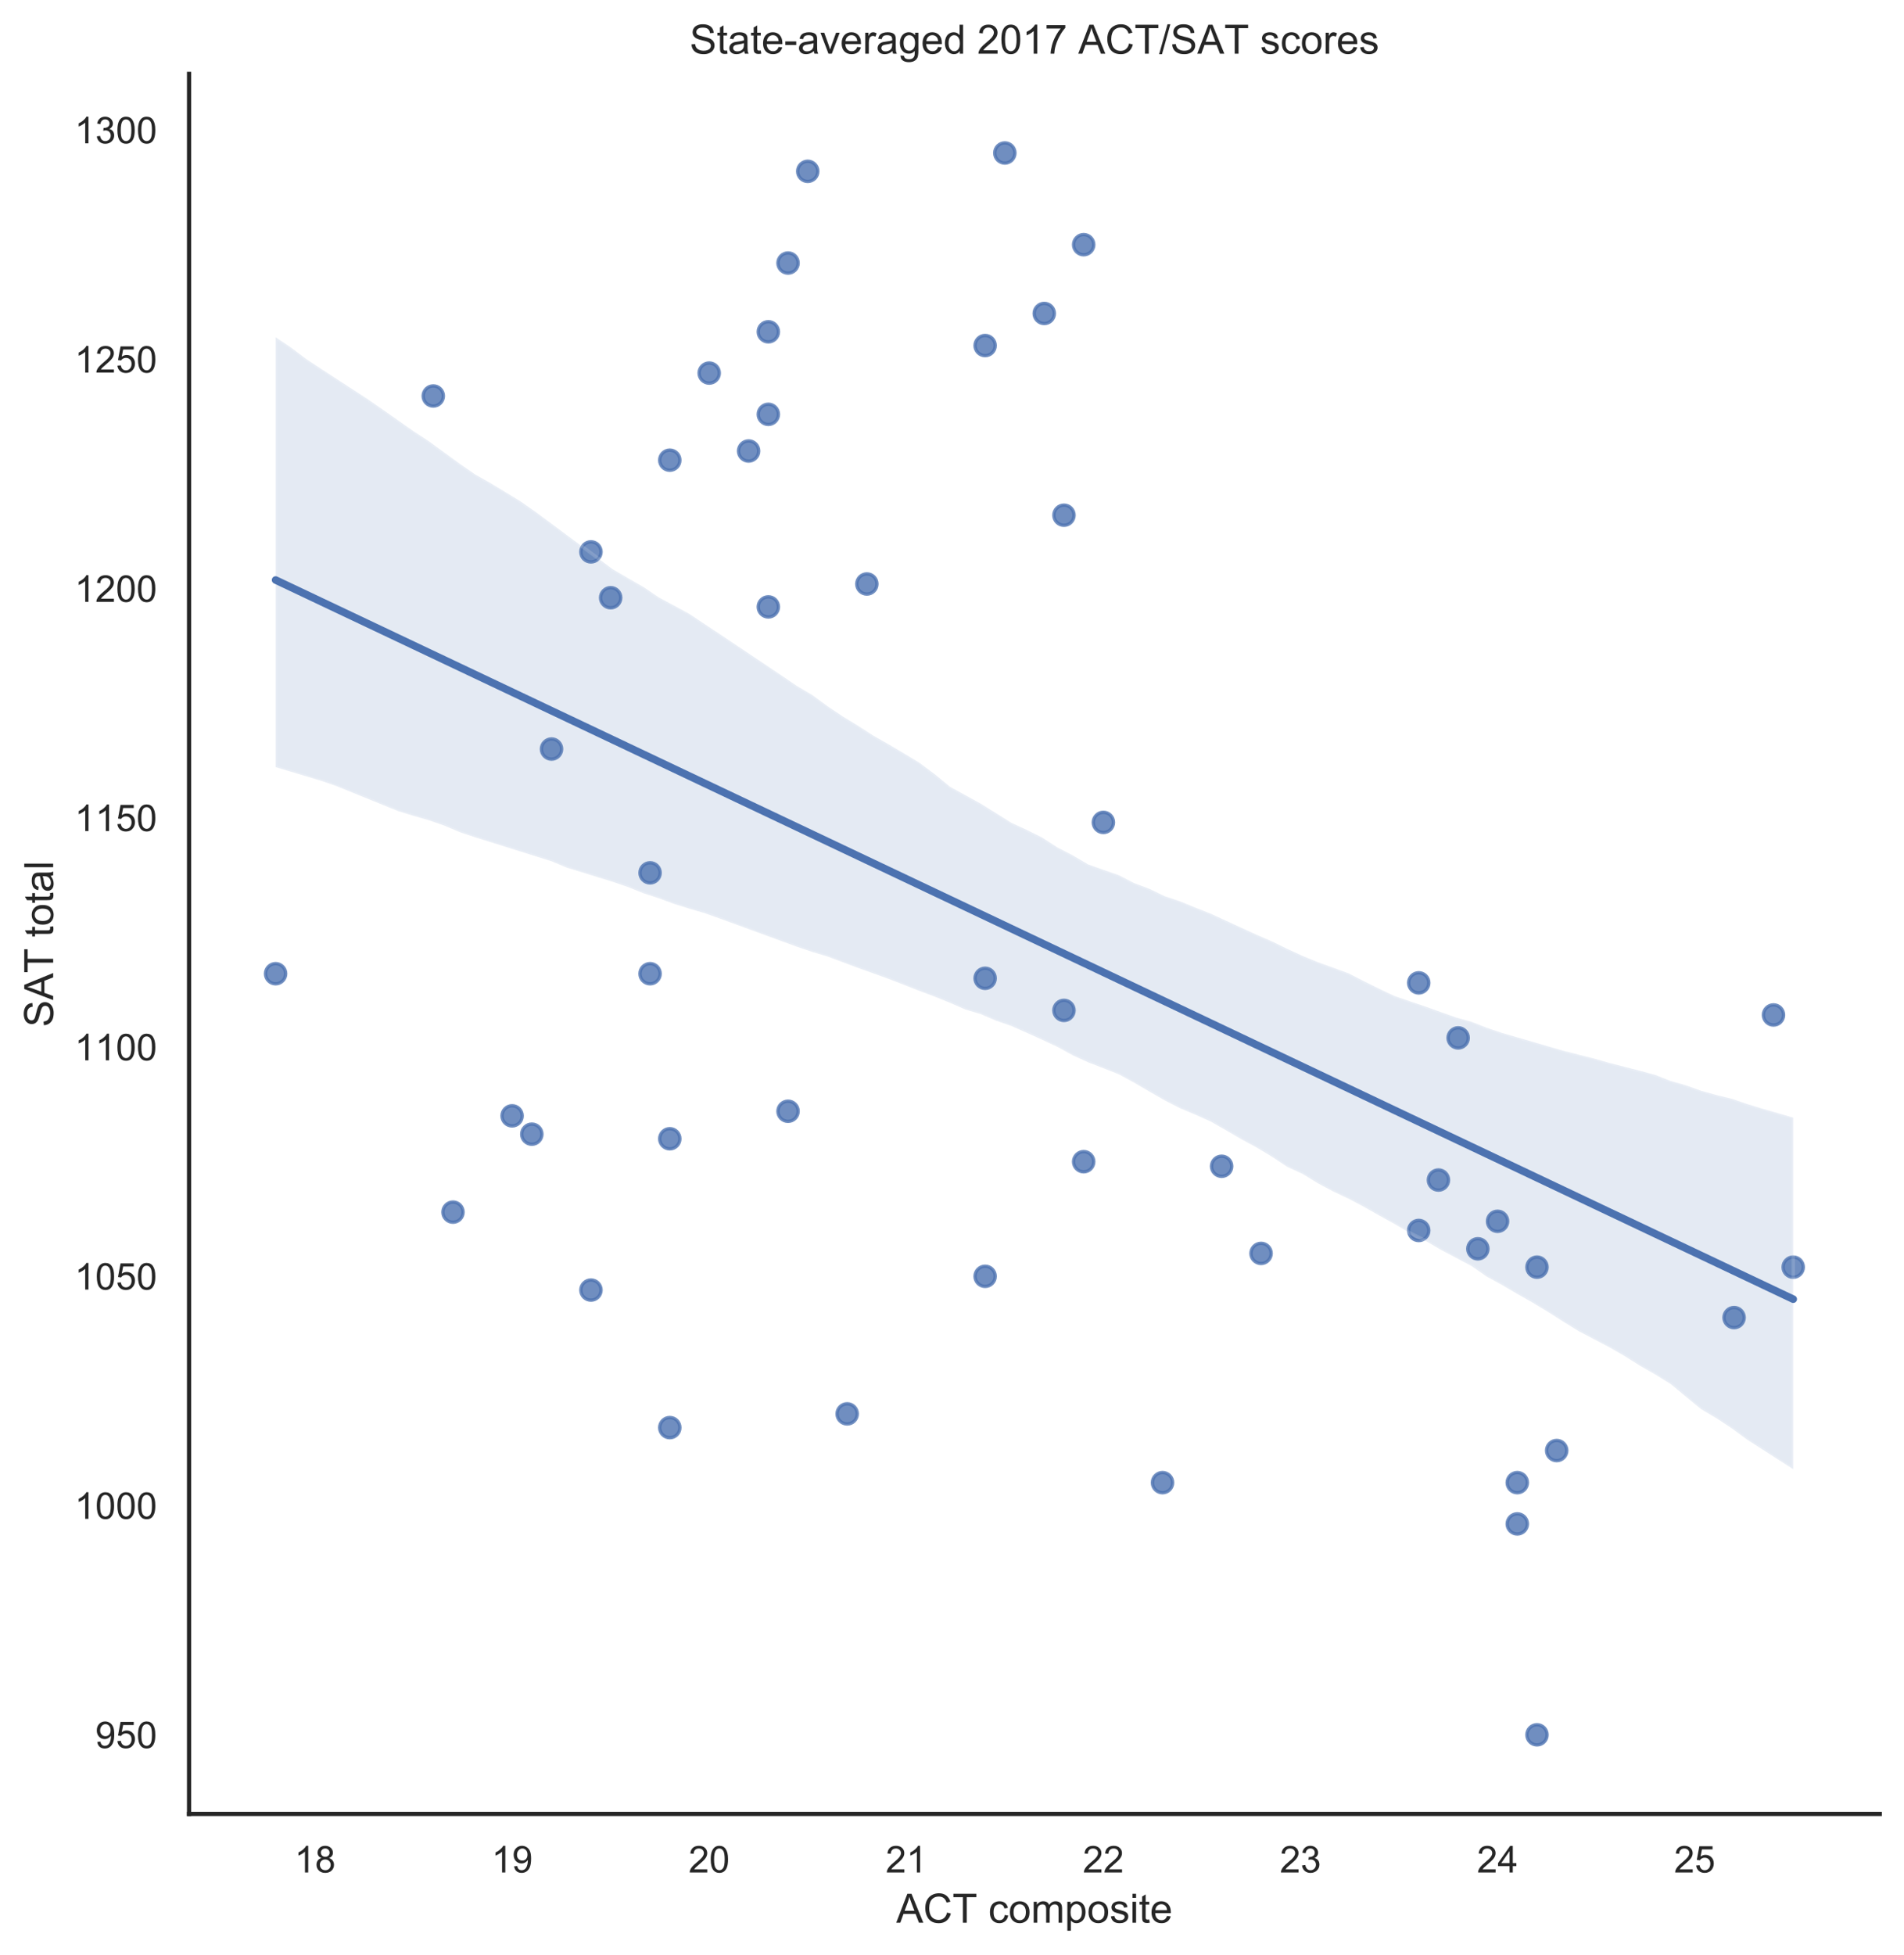 <?xml version="1.0" encoding="utf-8" standalone="no"?>
<!DOCTYPE svg PUBLIC "-//W3C//DTD SVG 1.1//EN"
  "http://www.w3.org/Graphics/SVG/1.1/DTD/svg11.dtd">
<!-- Created with matplotlib (https://matplotlib.org/) -->
<svg height="580.349pt" version="1.1" viewBox="0 0 565.423 580.349" width="565.423pt" xmlns="http://www.w3.org/2000/svg" xmlns:xlink="http://www.w3.org/1999/xlink">
 <defs>
  <style type="text/css">
*{stroke-linecap:butt;stroke-linejoin:round;}
  </style>
 </defs>
 <g id="figure_1">
  <g id="patch_1">
   <path d="M 0 580.349 
L 565.423 580.349 
L 565.423 0 
L 0 0 
z
" style="fill:#ffffff;"/>
  </g>
  <g id="axes_1">
   <g id="patch_2">
    <path d="M 56.142 538.469 
L 558.222 538.469 
L 558.222 21.936 
L 56.142 21.936 
z
" style="fill:#ffffff;"/>
   </g>
   <g id="matplotlib.axis_1">
    <g id="xtick_1">
     <g id="text_1">
      <!-- 18 -->
      <defs>
       <path d="M 37.25 0 
L 28.469 0 
L 28.469 56 
Q 25.297 52.984 20.141 49.953 
Q 14.984 46.922 10.891 45.406 
L 10.891 53.906 
Q 18.266 57.375 23.781 62.297 
Q 29.297 67.234 31.594 71.875 
L 37.25 71.875 
z
" id="ArialMT-49"/>
       <path d="M 17.672 38.812 
Q 12.203 40.828 9.562 44.531 
Q 6.938 48.25 6.938 53.422 
Q 6.938 61.234 12.547 66.547 
Q 18.172 71.875 27.484 71.875 
Q 36.859 71.875 42.578 66.422 
Q 48.297 60.984 48.297 53.172 
Q 48.297 48.188 45.672 44.5 
Q 43.062 40.828 37.75 38.812 
Q 44.344 36.672 47.781 31.875 
Q 51.219 27.094 51.219 20.453 
Q 51.219 11.281 44.719 5.031 
Q 38.234 -1.219 27.641 -1.219 
Q 17.047 -1.219 10.547 5.047 
Q 4.047 11.328 4.047 20.703 
Q 4.047 27.688 7.594 32.391 
Q 11.141 37.109 17.672 38.812 
z
M 15.922 53.719 
Q 15.922 48.641 19.188 45.406 
Q 22.469 42.188 27.688 42.188 
Q 32.766 42.188 36.016 45.375 
Q 39.266 48.578 39.266 53.219 
Q 39.266 58.062 35.906 61.359 
Q 32.562 64.656 27.594 64.656 
Q 22.562 64.656 19.234 61.422 
Q 15.922 58.203 15.922 53.719 
z
M 13.094 20.656 
Q 13.094 16.891 14.875 13.375 
Q 16.656 9.859 20.172 7.922 
Q 23.688 6 27.734 6 
Q 34.031 6 38.125 10.047 
Q 42.234 14.109 42.234 20.359 
Q 42.234 26.703 38.016 30.859 
Q 33.797 35.016 27.438 35.016 
Q 21.234 35.016 17.156 30.906 
Q 13.094 26.812 13.094 20.656 
z
" id="ArialMT-56"/>
      </defs>
      <g style="fill:#262626;" transform="translate(87.432 555.842)scale(0.11 -0.11)">
       <use xlink:href="#ArialMT-49"/>
       <use x="55.615" xlink:href="#ArialMT-56"/>
      </g>
     </g>
    </g>
    <g id="xtick_2">
     <g id="text_2">
      <!-- 19 -->
      <defs>
       <path d="M 5.469 16.547 
L 13.922 17.328 
Q 14.984 11.375 18.016 8.688 
Q 21.047 6 25.781 6 
Q 29.828 6 32.875 7.859 
Q 35.938 9.719 37.891 12.812 
Q 39.844 15.922 41.156 21.188 
Q 42.484 26.469 42.484 31.938 
Q 42.484 32.516 42.438 33.688 
Q 39.797 29.5 35.234 26.875 
Q 30.672 24.266 25.344 24.266 
Q 16.453 24.266 10.297 30.703 
Q 4.156 37.156 4.156 47.703 
Q 4.156 58.594 10.578 65.234 
Q 17 71.875 26.656 71.875 
Q 33.641 71.875 39.422 68.109 
Q 45.219 64.359 48.219 57.391 
Q 51.219 50.438 51.219 37.25 
Q 51.219 23.531 48.234 15.406 
Q 45.266 7.281 39.375 3.031 
Q 33.5 -1.219 25.594 -1.219 
Q 17.188 -1.219 11.859 3.438 
Q 6.547 8.109 5.469 16.547 
z
M 41.453 48.141 
Q 41.453 55.719 37.422 60.156 
Q 33.406 64.594 27.734 64.594 
Q 21.875 64.594 17.531 59.812 
Q 13.188 55.031 13.188 47.406 
Q 13.188 40.578 17.312 36.297 
Q 21.438 32.031 27.484 32.031 
Q 33.594 32.031 37.516 36.297 
Q 41.453 40.578 41.453 48.141 
z
" id="ArialMT-57"/>
      </defs>
      <g style="fill:#262626;" transform="translate(145.962 555.842)scale(0.11 -0.11)">
       <use xlink:href="#ArialMT-49"/>
       <use x="55.615" xlink:href="#ArialMT-57"/>
      </g>
     </g>
    </g>
    <g id="xtick_3">
     <g id="text_3">
      <!-- 20 -->
      <defs>
       <path d="M 50.344 8.453 
L 50.344 0 
L 3.031 0 
Q 2.938 3.172 4.047 6.109 
Q 5.859 10.938 9.828 15.625 
Q 13.812 20.312 21.344 26.469 
Q 33.016 36.031 37.109 41.625 
Q 41.219 47.219 41.219 52.203 
Q 41.219 57.422 37.469 61 
Q 33.734 64.594 27.734 64.594 
Q 21.391 64.594 17.578 60.781 
Q 13.766 56.984 13.719 50.25 
L 4.688 51.172 
Q 5.609 61.281 11.656 66.578 
Q 17.719 71.875 27.938 71.875 
Q 38.234 71.875 44.234 66.156 
Q 50.25 60.453 50.25 52 
Q 50.25 47.703 48.484 43.547 
Q 46.734 39.406 42.656 34.812 
Q 38.578 30.219 29.109 22.219 
Q 21.188 15.578 18.938 13.203 
Q 16.703 10.844 15.234 8.453 
z
" id="ArialMT-50"/>
       <path d="M 4.156 35.297 
Q 4.156 48 6.766 55.734 
Q 9.375 63.484 14.516 67.672 
Q 19.672 71.875 27.484 71.875 
Q 33.25 71.875 37.594 69.547 
Q 41.938 67.234 44.766 62.859 
Q 47.609 58.5 49.219 52.219 
Q 50.828 45.953 50.828 35.297 
Q 50.828 22.703 48.234 14.969 
Q 45.656 7.234 40.5 3 
Q 35.359 -1.219 27.484 -1.219 
Q 17.141 -1.219 11.234 6.203 
Q 4.156 15.141 4.156 35.297 
z
M 13.188 35.297 
Q 13.188 17.672 17.312 11.828 
Q 21.438 6 27.484 6 
Q 33.547 6 37.672 11.859 
Q 41.797 17.719 41.797 35.297 
Q 41.797 52.984 37.672 58.781 
Q 33.547 64.594 27.391 64.594 
Q 21.344 64.594 17.719 59.469 
Q 13.188 52.938 13.188 35.297 
z
" id="ArialMT-48"/>
      </defs>
      <g style="fill:#262626;" transform="translate(204.491 555.842)scale(0.11 -0.11)">
       <use xlink:href="#ArialMT-50"/>
       <use x="55.615" xlink:href="#ArialMT-48"/>
      </g>
     </g>
    </g>
    <g id="xtick_4">
     <g id="text_4">
      <!-- 21 -->
      <g style="fill:#262626;" transform="translate(263.021 555.842)scale(0.11 -0.11)">
       <use xlink:href="#ArialMT-50"/>
       <use x="55.615" xlink:href="#ArialMT-49"/>
      </g>
     </g>
    </g>
    <g id="xtick_5">
     <g id="text_5">
      <!-- 22 -->
      <g style="fill:#262626;" transform="translate(321.551 555.842)scale(0.11 -0.11)">
       <use xlink:href="#ArialMT-50"/>
       <use x="55.615" xlink:href="#ArialMT-50"/>
      </g>
     </g>
    </g>
    <g id="xtick_6">
     <g id="text_6">
      <!-- 23 -->
      <defs>
       <path d="M 4.203 18.891 
L 12.984 20.062 
Q 14.5 12.594 18.141 9.297 
Q 21.781 6 27 6 
Q 33.203 6 37.469 10.297 
Q 41.75 14.594 41.75 20.953 
Q 41.75 27 37.797 30.922 
Q 33.844 34.859 27.734 34.859 
Q 25.25 34.859 21.531 33.891 
L 22.516 41.609 
Q 23.391 41.5 23.922 41.5 
Q 29.547 41.5 34.031 44.422 
Q 38.531 47.359 38.531 53.469 
Q 38.531 58.297 35.25 61.469 
Q 31.984 64.656 26.812 64.656 
Q 21.688 64.656 18.266 61.422 
Q 14.844 58.203 13.875 51.766 
L 5.078 53.328 
Q 6.688 62.156 12.391 67.016 
Q 18.109 71.875 26.609 71.875 
Q 32.469 71.875 37.391 69.359 
Q 42.328 66.844 44.938 62.5 
Q 47.562 58.156 47.562 53.266 
Q 47.562 48.641 45.062 44.828 
Q 42.578 41.016 37.703 38.766 
Q 44.047 37.312 47.562 32.688 
Q 51.078 28.078 51.078 21.141 
Q 51.078 11.766 44.234 5.25 
Q 37.406 -1.266 26.953 -1.266 
Q 17.531 -1.266 11.297 4.344 
Q 5.078 9.969 4.203 18.891 
z
" id="ArialMT-51"/>
      </defs>
      <g style="fill:#262626;" transform="translate(380.081 555.842)scale(0.11 -0.11)">
       <use xlink:href="#ArialMT-50"/>
       <use x="55.615" xlink:href="#ArialMT-51"/>
      </g>
     </g>
    </g>
    <g id="xtick_7">
     <g id="text_7">
      <!-- 24 -->
      <defs>
       <path d="M 32.328 0 
L 32.328 17.141 
L 1.266 17.141 
L 1.266 25.203 
L 33.938 71.578 
L 41.109 71.578 
L 41.109 25.203 
L 50.781 25.203 
L 50.781 17.141 
L 41.109 17.141 
L 41.109 0 
z
M 32.328 25.203 
L 32.328 57.469 
L 9.906 25.203 
z
" id="ArialMT-52"/>
      </defs>
      <g style="fill:#262626;" transform="translate(438.61 555.842)scale(0.11 -0.11)">
       <use xlink:href="#ArialMT-50"/>
       <use x="55.615" xlink:href="#ArialMT-52"/>
      </g>
     </g>
    </g>
    <g id="xtick_8">
     <g id="text_8">
      <!-- 25 -->
      <defs>
       <path d="M 4.156 18.75 
L 13.375 19.531 
Q 14.406 12.797 18.141 9.391 
Q 21.875 6 27.156 6 
Q 33.5 6 37.891 10.781 
Q 42.281 15.578 42.281 23.484 
Q 42.281 31 38.062 35.344 
Q 33.844 39.703 27 39.703 
Q 22.75 39.703 19.328 37.766 
Q 15.922 35.844 13.969 32.766 
L 5.719 33.844 
L 12.641 70.609 
L 48.25 70.609 
L 48.25 62.203 
L 19.672 62.203 
L 15.828 42.969 
Q 22.266 47.469 29.344 47.469 
Q 38.719 47.469 45.156 40.969 
Q 51.609 34.469 51.609 24.266 
Q 51.609 14.547 45.953 7.469 
Q 39.062 -1.219 27.156 -1.219 
Q 17.391 -1.219 11.203 4.25 
Q 5.031 9.719 4.156 18.75 
z
" id="ArialMT-53"/>
      </defs>
      <g style="fill:#262626;" transform="translate(497.14 555.842)scale(0.11 -0.11)">
       <use xlink:href="#ArialMT-50"/>
       <use x="55.615" xlink:href="#ArialMT-53"/>
      </g>
     </g>
    </g>
    <g id="text_9">
     <!-- ACT composite -->
     <defs>
      <path d="M -0.141 0 
L 27.344 71.578 
L 37.547 71.578 
L 66.844 0 
L 56.062 0 
L 47.703 21.688 
L 17.781 21.688 
L 9.906 0 
z
M 20.516 29.391 
L 44.781 29.391 
L 37.312 49.219 
Q 33.891 58.25 32.234 64.062 
Q 30.859 57.172 28.375 50.391 
z
" id="ArialMT-65"/>
      <path d="M 58.797 25.094 
L 68.266 22.703 
Q 65.281 11.031 57.547 4.906 
Q 49.812 -1.219 38.625 -1.219 
Q 27.047 -1.219 19.797 3.484 
Q 12.547 8.203 8.766 17.141 
Q 4.984 26.078 4.984 36.328 
Q 4.984 47.516 9.25 55.828 
Q 13.531 64.156 21.406 68.469 
Q 29.297 72.797 38.766 72.797 
Q 49.516 72.797 56.828 67.328 
Q 64.156 61.859 67.047 51.953 
L 57.719 49.75 
Q 55.219 57.562 50.484 61.125 
Q 45.75 64.703 38.578 64.703 
Q 30.328 64.703 24.781 60.734 
Q 19.234 56.781 16.984 50.109 
Q 14.75 43.453 14.75 36.375 
Q 14.75 27.25 17.406 20.438 
Q 20.062 13.625 25.672 10.25 
Q 31.297 6.891 37.844 6.891 
Q 45.797 6.891 51.312 11.469 
Q 56.844 16.062 58.797 25.094 
z
" id="ArialMT-67"/>
      <path d="M 25.922 0 
L 25.922 63.141 
L 2.344 63.141 
L 2.344 71.578 
L 59.078 71.578 
L 59.078 63.141 
L 35.406 63.141 
L 35.406 0 
z
" id="ArialMT-84"/>
      <path id="ArialMT-32"/>
      <path d="M 40.438 19 
L 49.078 17.875 
Q 47.656 8.938 41.812 3.875 
Q 35.984 -1.172 27.484 -1.172 
Q 16.844 -1.172 10.375 5.781 
Q 3.906 12.75 3.906 25.734 
Q 3.906 34.125 6.688 40.422 
Q 9.469 46.734 15.156 49.875 
Q 20.844 53.031 27.547 53.031 
Q 35.984 53.031 41.359 48.75 
Q 46.734 44.484 48.25 36.625 
L 39.703 35.297 
Q 38.484 40.531 35.375 43.156 
Q 32.281 45.797 27.875 45.797 
Q 21.234 45.797 17.078 41.031 
Q 12.938 36.281 12.938 25.984 
Q 12.938 15.531 16.938 10.797 
Q 20.953 6.062 27.391 6.062 
Q 32.562 6.062 36.031 9.234 
Q 39.5 12.406 40.438 19 
z
" id="ArialMT-99"/>
      <path d="M 3.328 25.922 
Q 3.328 40.328 11.328 47.266 
Q 18.016 53.031 27.641 53.031 
Q 38.328 53.031 45.109 46.016 
Q 51.906 39.016 51.906 26.656 
Q 51.906 16.656 48.906 10.906 
Q 45.906 5.172 40.156 2 
Q 34.422 -1.172 27.641 -1.172 
Q 16.75 -1.172 10.031 5.812 
Q 3.328 12.797 3.328 25.922 
z
M 12.359 25.922 
Q 12.359 15.969 16.703 11.016 
Q 21.047 6.062 27.641 6.062 
Q 34.188 6.062 38.531 11.031 
Q 42.875 16.016 42.875 26.219 
Q 42.875 35.844 38.5 40.797 
Q 34.125 45.75 27.641 45.75 
Q 21.047 45.75 16.703 40.812 
Q 12.359 35.891 12.359 25.922 
z
" id="ArialMT-111"/>
      <path d="M 6.594 0 
L 6.594 51.859 
L 14.453 51.859 
L 14.453 44.578 
Q 16.891 48.391 20.938 50.703 
Q 25 53.031 30.172 53.031 
Q 35.938 53.031 39.625 50.641 
Q 43.312 48.25 44.828 43.953 
Q 50.984 53.031 60.844 53.031 
Q 68.562 53.031 72.703 48.75 
Q 76.859 44.484 76.859 35.594 
L 76.859 0 
L 68.109 0 
L 68.109 32.672 
Q 68.109 37.938 67.25 40.25 
Q 66.406 42.578 64.156 43.984 
Q 61.922 45.406 58.891 45.406 
Q 53.422 45.406 49.797 41.766 
Q 46.188 38.141 46.188 30.125 
L 46.188 0 
L 37.406 0 
L 37.406 33.688 
Q 37.406 39.547 35.25 42.469 
Q 33.109 45.406 28.219 45.406 
Q 24.516 45.406 21.359 43.453 
Q 18.219 41.5 16.797 37.734 
Q 15.375 33.984 15.375 26.906 
L 15.375 0 
z
" id="ArialMT-109"/>
      <path d="M 6.594 -19.875 
L 6.594 51.859 
L 14.594 51.859 
L 14.594 45.125 
Q 17.438 49.078 21 51.047 
Q 24.562 53.031 29.641 53.031 
Q 36.281 53.031 41.359 49.609 
Q 46.438 46.188 49.016 39.953 
Q 51.609 33.734 51.609 26.312 
Q 51.609 18.359 48.75 11.984 
Q 45.906 5.609 40.453 2.219 
Q 35.016 -1.172 29 -1.172 
Q 24.609 -1.172 21.109 0.688 
Q 17.625 2.547 15.375 5.375 
L 15.375 -19.875 
z
M 14.547 25.641 
Q 14.547 15.625 18.594 10.844 
Q 22.656 6.062 28.422 6.062 
Q 34.281 6.062 38.453 11.016 
Q 42.625 15.969 42.625 26.375 
Q 42.625 36.281 38.547 41.203 
Q 34.469 46.141 28.812 46.141 
Q 23.188 46.141 18.859 40.891 
Q 14.547 35.641 14.547 25.641 
z
" id="ArialMT-112"/>
      <path d="M 3.078 15.484 
L 11.766 16.844 
Q 12.5 11.625 15.844 8.844 
Q 19.188 6.062 25.203 6.062 
Q 31.25 6.062 34.172 8.516 
Q 37.109 10.984 37.109 14.312 
Q 37.109 17.281 34.516 19 
Q 32.719 20.172 25.531 21.969 
Q 15.875 24.422 12.141 26.203 
Q 8.406 27.984 6.469 31.125 
Q 4.547 34.281 4.547 38.094 
Q 4.547 41.547 6.125 44.5 
Q 7.719 47.469 10.453 49.422 
Q 12.5 50.922 16.031 51.969 
Q 19.578 53.031 23.641 53.031 
Q 29.734 53.031 34.344 51.266 
Q 38.969 49.516 41.156 46.5 
Q 43.359 43.5 44.188 38.484 
L 35.594 37.312 
Q 35.016 41.312 32.203 43.547 
Q 29.391 45.797 24.266 45.797 
Q 18.219 45.797 15.625 43.797 
Q 13.031 41.797 13.031 39.109 
Q 13.031 37.406 14.109 36.031 
Q 15.188 34.625 17.484 33.688 
Q 18.797 33.203 25.25 31.453 
Q 34.578 28.953 38.25 27.359 
Q 41.938 25.781 44.031 22.75 
Q 46.141 19.734 46.141 15.234 
Q 46.141 10.844 43.578 6.953 
Q 41.016 3.078 36.172 0.953 
Q 31.344 -1.172 25.25 -1.172 
Q 15.141 -1.172 9.844 3.031 
Q 4.547 7.234 3.078 15.484 
z
" id="ArialMT-115"/>
      <path d="M 6.641 61.469 
L 6.641 71.578 
L 15.438 71.578 
L 15.438 61.469 
z
M 6.641 0 
L 6.641 51.859 
L 15.438 51.859 
L 15.438 0 
z
" id="ArialMT-105"/>
      <path d="M 25.781 7.859 
L 27.047 0.094 
Q 23.344 -0.688 20.406 -0.688 
Q 15.625 -0.688 12.984 0.828 
Q 10.359 2.344 9.281 4.812 
Q 8.203 7.281 8.203 15.188 
L 8.203 45.016 
L 1.766 45.016 
L 1.766 51.859 
L 8.203 51.859 
L 8.203 64.703 
L 16.938 69.969 
L 16.938 51.859 
L 25.781 51.859 
L 25.781 45.016 
L 16.938 45.016 
L 16.938 14.703 
Q 16.938 10.938 17.406 9.859 
Q 17.875 8.797 18.922 8.156 
Q 19.969 7.516 21.922 7.516 
Q 23.391 7.516 25.781 7.859 
z
" id="ArialMT-116"/>
      <path d="M 42.094 16.703 
L 51.172 15.578 
Q 49.031 7.625 43.219 3.219 
Q 37.406 -1.172 28.375 -1.172 
Q 17 -1.172 10.328 5.828 
Q 3.656 12.844 3.656 25.484 
Q 3.656 38.578 10.391 45.797 
Q 17.141 53.031 27.875 53.031 
Q 38.281 53.031 44.875 45.953 
Q 51.469 38.875 51.469 26.031 
Q 51.469 25.25 51.422 23.688 
L 12.75 23.688 
Q 13.234 15.141 17.578 10.594 
Q 21.922 6.062 28.422 6.062 
Q 33.25 6.062 36.672 8.594 
Q 40.094 11.141 42.094 16.703 
z
M 13.234 30.906 
L 42.188 30.906 
Q 41.609 37.453 38.875 40.719 
Q 34.672 45.797 27.984 45.797 
Q 21.922 45.797 17.797 41.75 
Q 13.672 37.703 13.234 30.906 
z
" id="ArialMT-101"/>
     </defs>
     <g style="fill:#262626;" transform="translate(266.173 570.764)scale(0.12 -0.12)">
      <use xlink:href="#ArialMT-65"/>
      <use x="66.699" xlink:href="#ArialMT-67"/>
      <use x="138.916" xlink:href="#ArialMT-84"/>
      <use x="199.984" xlink:href="#ArialMT-32"/>
      <use x="227.768" xlink:href="#ArialMT-99"/>
      <use x="277.768" xlink:href="#ArialMT-111"/>
      <use x="333.383" xlink:href="#ArialMT-109"/>
      <use x="416.684" xlink:href="#ArialMT-112"/>
      <use x="472.299" xlink:href="#ArialMT-111"/>
      <use x="527.914" xlink:href="#ArialMT-115"/>
      <use x="577.914" xlink:href="#ArialMT-105"/>
      <use x="600.131" xlink:href="#ArialMT-116"/>
      <use x="627.914" xlink:href="#ArialMT-101"/>
     </g>
    </g>
   </g>
   <g id="matplotlib.axis_2">
    <g id="ytick_1">
     <g id="text_10">
      <!-- 950 -->
      <g style="fill:#262626;" transform="translate(28.291 518.927)scale(0.11 -0.11)">
       <use xlink:href="#ArialMT-57"/>
       <use x="55.615" xlink:href="#ArialMT-53"/>
       <use x="111.23" xlink:href="#ArialMT-48"/>
      </g>
     </g>
    </g>
    <g id="ytick_2">
     <g id="text_11">
      <!-- 1000 -->
      <g style="fill:#262626;" transform="translate(22.174 450.872)scale(0.11 -0.11)">
       <use xlink:href="#ArialMT-49"/>
       <use x="55.615" xlink:href="#ArialMT-48"/>
       <use x="111.23" xlink:href="#ArialMT-48"/>
       <use x="166.846" xlink:href="#ArialMT-48"/>
      </g>
     </g>
    </g>
    <g id="ytick_3">
     <g id="text_12">
      <!-- 1050 -->
      <g style="fill:#262626;" transform="translate(22.174 382.818)scale(0.11 -0.11)">
       <use xlink:href="#ArialMT-49"/>
       <use x="55.615" xlink:href="#ArialMT-48"/>
       <use x="111.23" xlink:href="#ArialMT-53"/>
       <use x="166.846" xlink:href="#ArialMT-48"/>
      </g>
     </g>
    </g>
    <g id="ytick_4">
     <g id="text_13">
      <!-- 1100 -->
      <g style="fill:#262626;" transform="translate(22.186 314.763)scale(0.11 -0.11)">
       <use xlink:href="#ArialMT-49"/>
       <use x="55.506" xlink:href="#ArialMT-49"/>
       <use x="111.121" xlink:href="#ArialMT-48"/>
       <use x="166.736" xlink:href="#ArialMT-48"/>
      </g>
     </g>
    </g>
    <g id="ytick_5">
     <g id="text_14">
      <!-- 1150 -->
      <g style="fill:#262626;" transform="translate(22.186 246.709)scale(0.11 -0.11)">
       <use xlink:href="#ArialMT-49"/>
       <use x="55.506" xlink:href="#ArialMT-49"/>
       <use x="111.121" xlink:href="#ArialMT-53"/>
       <use x="166.736" xlink:href="#ArialMT-48"/>
      </g>
     </g>
    </g>
    <g id="ytick_6">
     <g id="text_15">
      <!-- 1200 -->
      <g style="fill:#262626;" transform="translate(22.174 178.655)scale(0.11 -0.11)">
       <use xlink:href="#ArialMT-49"/>
       <use x="55.615" xlink:href="#ArialMT-50"/>
       <use x="111.23" xlink:href="#ArialMT-48"/>
       <use x="166.846" xlink:href="#ArialMT-48"/>
      </g>
     </g>
    </g>
    <g id="ytick_7">
     <g id="text_16">
      <!-- 1250 -->
      <g style="fill:#262626;" transform="translate(22.174 110.6)scale(0.11 -0.11)">
       <use xlink:href="#ArialMT-49"/>
       <use x="55.615" xlink:href="#ArialMT-50"/>
       <use x="111.23" xlink:href="#ArialMT-53"/>
       <use x="166.846" xlink:href="#ArialMT-48"/>
      </g>
     </g>
    </g>
    <g id="ytick_8">
     <g id="text_17">
      <!-- 1300 -->
      <g style="fill:#262626;" transform="translate(22.174 42.546)scale(0.11 -0.11)">
       <use xlink:href="#ArialMT-49"/>
       <use x="55.615" xlink:href="#ArialMT-51"/>
       <use x="111.23" xlink:href="#ArialMT-48"/>
       <use x="166.846" xlink:href="#ArialMT-48"/>
      </g>
     </g>
    </g>
    <g id="text_18">
     <!-- SAT total -->
     <defs>
      <path d="M 4.5 23 
L 13.422 23.781 
Q 14.062 18.406 16.375 14.969 
Q 18.703 11.531 23.578 9.406 
Q 28.469 7.281 34.578 7.281 
Q 39.984 7.281 44.141 8.891 
Q 48.297 10.5 50.312 13.297 
Q 52.344 16.109 52.344 19.438 
Q 52.344 22.797 50.391 25.312 
Q 48.438 27.828 43.953 29.547 
Q 41.062 30.672 31.203 33.031 
Q 21.344 35.406 17.391 37.5 
Q 12.25 40.188 9.734 44.156 
Q 7.234 48.141 7.234 53.078 
Q 7.234 58.5 10.297 63.203 
Q 13.375 67.922 19.281 70.359 
Q 25.203 72.797 32.422 72.797 
Q 40.375 72.797 46.453 70.234 
Q 52.547 67.672 55.812 62.688 
Q 59.078 57.719 59.328 51.422 
L 50.25 50.734 
Q 49.516 57.516 45.281 60.984 
Q 41.062 64.453 32.812 64.453 
Q 24.219 64.453 20.281 61.297 
Q 16.359 58.156 16.359 53.719 
Q 16.359 49.859 19.141 47.359 
Q 21.875 44.875 33.422 42.266 
Q 44.969 39.656 49.266 37.703 
Q 55.516 34.812 58.484 30.391 
Q 61.469 25.984 61.469 20.219 
Q 61.469 14.5 58.203 9.438 
Q 54.938 4.391 48.797 1.578 
Q 42.672 -1.219 35.016 -1.219 
Q 25.297 -1.219 18.719 1.609 
Q 12.156 4.438 8.422 10.125 
Q 4.688 15.828 4.5 23 
z
" id="ArialMT-83"/>
      <path d="M 40.438 6.391 
Q 35.547 2.25 31.031 0.531 
Q 26.516 -1.172 21.344 -1.172 
Q 12.797 -1.172 8.203 3 
Q 3.609 7.172 3.609 13.672 
Q 3.609 17.484 5.344 20.625 
Q 7.078 23.781 9.891 25.688 
Q 12.703 27.594 16.219 28.562 
Q 18.797 29.25 24.031 29.891 
Q 34.672 31.156 39.703 32.906 
Q 39.75 34.719 39.75 35.203 
Q 39.75 40.578 37.25 42.781 
Q 33.891 45.75 27.25 45.75 
Q 21.047 45.75 18.094 43.578 
Q 15.141 41.406 13.719 35.891 
L 5.125 37.062 
Q 6.297 42.578 8.984 45.969 
Q 11.672 49.359 16.75 51.188 
Q 21.828 53.031 28.516 53.031 
Q 35.156 53.031 39.297 51.469 
Q 43.453 49.906 45.406 47.531 
Q 47.359 45.172 48.141 41.547 
Q 48.578 39.312 48.578 33.453 
L 48.578 21.734 
Q 48.578 9.469 49.141 6.219 
Q 49.703 2.984 51.375 0 
L 42.188 0 
Q 40.828 2.734 40.438 6.391 
z
M 39.703 26.031 
Q 34.906 24.078 25.344 22.703 
Q 19.922 21.922 17.672 20.938 
Q 15.438 19.969 14.203 18.094 
Q 12.984 16.219 12.984 13.922 
Q 12.984 10.406 15.641 8.062 
Q 18.312 5.719 23.438 5.719 
Q 28.516 5.719 32.469 7.938 
Q 36.422 10.156 38.281 14.016 
Q 39.703 17 39.703 22.797 
z
" id="ArialMT-97"/>
      <path d="M 6.391 0 
L 6.391 71.578 
L 15.188 71.578 
L 15.188 0 
z
" id="ArialMT-108"/>
     </defs>
     <g style="fill:#262626;" transform="translate(15.789 304.871)rotate(-90)scale(0.12 -0.12)">
      <use xlink:href="#ArialMT-83"/>
      <use x="66.699" xlink:href="#ArialMT-65"/>
      <use x="133.289" xlink:href="#ArialMT-84"/>
      <use x="194.357" xlink:href="#ArialMT-32"/>
      <use x="222.141" xlink:href="#ArialMT-116"/>
      <use x="249.924" xlink:href="#ArialMT-111"/>
      <use x="305.539" xlink:href="#ArialMT-116"/>
      <use x="333.322" xlink:href="#ArialMT-97"/>
      <use x="388.938" xlink:href="#ArialMT-108"/>
     </g>
    </g>
   </g>
   <g id="PathCollection_1">
    <defs>
     <path d="M 0 3 
C 0.796 3 1.559 2.684 2.121 2.121 
C 2.684 1.559 3 0.796 3 0 
C 3 -0.796 2.684 -1.559 2.121 -2.121 
C 1.559 -2.684 0.796 -3 0 -3 
C -0.796 -3 -1.559 -2.684 -2.121 -2.121 
C -2.684 -1.559 -3 -0.796 -3 0 
C -3 0.796 -2.684 1.559 -2.121 2.121 
C -1.559 2.684 -0.796 3 0 3 
z
" id="md2d83b636f" style="stroke:#4c72b0;stroke-opacity:0.8;"/>
    </defs>
    <g clip-path="url(#pb64e69dc44)">
     <use style="fill:#4c72b0;fill-opacity:0.8;stroke:#4c72b0;stroke-opacity:0.8;" x="163.785" xlink:href="#md2d83b636f" y="222.356"/>
     <use style="fill:#4c72b0;fill-opacity:0.8;stroke:#4c72b0;stroke-opacity:0.8;" x="198.903" xlink:href="#md2d83b636f" y="338.048"/>
     <use style="fill:#4c72b0;fill-opacity:0.8;stroke:#4c72b0;stroke-opacity:0.8;" x="193.05" xlink:href="#md2d83b636f" y="289.049"/>
     <use style="fill:#4c72b0;fill-opacity:0.8;stroke:#4c72b0;stroke-opacity:0.8;" x="175.491" xlink:href="#md2d83b636f" y="163.829"/>
     <use style="fill:#4c72b0;fill-opacity:0.8;stroke:#4c72b0;stroke-opacity:0.8;" x="374.492" xlink:href="#md2d83b636f" y="372.076"/>
     <use style="fill:#4c72b0;fill-opacity:0.8;stroke:#4c72b0;stroke-opacity:0.8;" x="257.432" xlink:href="#md2d83b636f" y="173.357"/>
     <use style="fill:#4c72b0;fill-opacity:0.8;stroke:#4c72b0;stroke-opacity:0.8;" x="514.963" xlink:href="#md2d83b636f" y="391.131"/>
     <use style="fill:#4c72b0;fill-opacity:0.8;stroke:#4c72b0;stroke-opacity:0.8;" x="450.58" xlink:href="#md2d83b636f" y="452.38"/>
     <use style="fill:#4c72b0;fill-opacity:0.8;stroke:#4c72b0;stroke-opacity:0.8;" x="456.433" xlink:href="#md2d83b636f" y="514.99"/>
     <use style="fill:#4c72b0;fill-opacity:0.8;stroke:#4c72b0;stroke-opacity:0.8;" x="198.903" xlink:href="#md2d83b636f" y="423.797"/>
     <use style="fill:#4c72b0;fill-opacity:0.8;stroke:#4c72b0;stroke-opacity:0.8;" x="292.55" xlink:href="#md2d83b636f" y="378.881"/>
     <use style="fill:#4c72b0;fill-opacity:0.8;stroke:#4c72b0;stroke-opacity:0.8;" x="152.079" xlink:href="#md2d83b636f" y="331.243"/>
     <use style="fill:#4c72b0;fill-opacity:0.8;stroke:#4c72b0;stroke-opacity:0.8;" x="345.227" xlink:href="#md2d83b636f" y="440.13"/>
     <use style="fill:#4c72b0;fill-opacity:0.8;stroke:#4c72b0;stroke-opacity:0.8;" x="292.55" xlink:href="#md2d83b636f" y="290.41"/>
     <use style="fill:#4c72b0;fill-opacity:0.8;stroke:#4c72b0;stroke-opacity:0.8;" x="362.786" xlink:href="#md2d83b636f" y="346.215"/>
     <use style="fill:#4c72b0;fill-opacity:0.8;stroke:#4c72b0;stroke-opacity:0.8;" x="321.815" xlink:href="#md2d83b636f" y="72.636"/>
     <use style="fill:#4c72b0;fill-opacity:0.8;stroke:#4c72b0;stroke-opacity:0.8;" x="310.109" xlink:href="#md2d83b636f" y="93.053"/>
     <use style="fill:#4c72b0;fill-opacity:0.8;stroke:#4c72b0;stroke-opacity:0.8;" x="210.608" xlink:href="#md2d83b636f" y="110.747"/>
     <use style="fill:#4c72b0;fill-opacity:0.8;stroke:#4c72b0;stroke-opacity:0.8;" x="181.344" xlink:href="#md2d83b636f" y="177.44"/>
     <use style="fill:#4c72b0;fill-opacity:0.8;stroke:#4c72b0;stroke-opacity:0.8;" x="462.286" xlink:href="#md2d83b636f" y="430.602"/>
     <use style="fill:#4c72b0;fill-opacity:0.8;stroke:#4c72b0;stroke-opacity:0.8;" x="421.315" xlink:href="#md2d83b636f" y="365.27"/>
     <use style="fill:#4c72b0;fill-opacity:0.8;stroke:#4c72b0;stroke-opacity:0.8;" x="526.669" xlink:href="#md2d83b636f" y="301.299"/>
     <use style="fill:#4c72b0;fill-opacity:0.8;stroke:#4c72b0;stroke-opacity:0.8;" x="450.58" xlink:href="#md2d83b636f" y="440.13"/>
     <use style="fill:#4c72b0;fill-opacity:0.8;stroke:#4c72b0;stroke-opacity:0.8;" x="298.403" xlink:href="#md2d83b636f" y="45.415"/>
     <use style="fill:#4c72b0;fill-opacity:0.8;stroke:#4c72b0;stroke-opacity:0.8;" x="128.667" xlink:href="#md2d83b636f" y="117.552"/>
     <use style="fill:#4c72b0;fill-opacity:0.8;stroke:#4c72b0;stroke-opacity:0.8;" x="234.02" xlink:href="#md2d83b636f" y="78.081"/>
     <use style="fill:#4c72b0;fill-opacity:0.8;stroke:#4c72b0;stroke-opacity:0.8;" x="228.167" xlink:href="#md2d83b636f" y="180.162"/>
     <use style="fill:#4c72b0;fill-opacity:0.8;stroke:#4c72b0;stroke-opacity:0.8;" x="292.55" xlink:href="#md2d83b636f" y="102.58"/>
     <use style="fill:#4c72b0;fill-opacity:0.8;stroke:#4c72b0;stroke-opacity:0.8;" x="81.843" xlink:href="#md2d83b636f" y="289.049"/>
     <use style="fill:#4c72b0;fill-opacity:0.8;stroke:#4c72b0;stroke-opacity:0.8;" x="532.522" xlink:href="#md2d83b636f" y="376.159"/>
     <use style="fill:#4c72b0;fill-opacity:0.8;stroke:#4c72b0;stroke-opacity:0.8;" x="438.874" xlink:href="#md2d83b636f" y="370.715"/>
     <use style="fill:#4c72b0;fill-opacity:0.8;stroke:#4c72b0;stroke-opacity:0.8;" x="193.05" xlink:href="#md2d83b636f" y="259.105"/>
     <use style="fill:#4c72b0;fill-opacity:0.8;stroke:#4c72b0;stroke-opacity:0.8;" x="456.433" xlink:href="#md2d83b636f" y="376.159"/>
     <use style="fill:#4c72b0;fill-opacity:0.8;stroke:#4c72b0;stroke-opacity:0.8;" x="157.932" xlink:href="#md2d83b636f" y="336.687"/>
     <use style="fill:#4c72b0;fill-opacity:0.8;stroke:#4c72b0;stroke-opacity:0.8;" x="228.167" xlink:href="#md2d83b636f" y="98.497"/>
     <use style="fill:#4c72b0;fill-opacity:0.8;stroke:#4c72b0;stroke-opacity:0.8;" x="327.668" xlink:href="#md2d83b636f" y="244.133"/>
     <use style="fill:#4c72b0;fill-opacity:0.8;stroke:#4c72b0;stroke-opacity:0.8;" x="175.491" xlink:href="#md2d83b636f" y="382.964"/>
     <use style="fill:#4c72b0;fill-opacity:0.8;stroke:#4c72b0;stroke-opacity:0.8;" x="315.962" xlink:href="#md2d83b636f" y="299.938"/>
     <use style="fill:#4c72b0;fill-opacity:0.8;stroke:#4c72b0;stroke-opacity:0.8;" x="427.168" xlink:href="#md2d83b636f" y="350.298"/>
     <use style="fill:#4c72b0;fill-opacity:0.8;stroke:#4c72b0;stroke-opacity:0.8;" x="444.727" xlink:href="#md2d83b636f" y="362.548"/>
     <use style="fill:#4c72b0;fill-opacity:0.8;stroke:#4c72b0;stroke-opacity:0.8;" x="134.52" xlink:href="#md2d83b636f" y="359.826"/>
     <use style="fill:#4c72b0;fill-opacity:0.8;stroke:#4c72b0;stroke-opacity:0.8;" x="315.962" xlink:href="#md2d83b636f" y="152.94"/>
     <use style="fill:#4c72b0;fill-opacity:0.8;stroke:#4c72b0;stroke-opacity:0.8;" x="198.903" xlink:href="#md2d83b636f" y="136.607"/>
     <use style="fill:#4c72b0;fill-opacity:0.8;stroke:#4c72b0;stroke-opacity:0.8;" x="251.579" xlink:href="#md2d83b636f" y="419.714"/>
     <use style="fill:#4c72b0;fill-opacity:0.8;stroke:#4c72b0;stroke-opacity:0.8;" x="228.167" xlink:href="#md2d83b636f" y="122.997"/>
     <use style="fill:#4c72b0;fill-opacity:0.8;stroke:#4c72b0;stroke-opacity:0.8;" x="421.315" xlink:href="#md2d83b636f" y="291.771"/>
     <use style="fill:#4c72b0;fill-opacity:0.8;stroke:#4c72b0;stroke-opacity:0.8;" x="433.021" xlink:href="#md2d83b636f" y="308.104"/>
     <use style="fill:#4c72b0;fill-opacity:0.8;stroke:#4c72b0;stroke-opacity:0.8;" x="321.815" xlink:href="#md2d83b636f" y="344.854"/>
     <use style="fill:#4c72b0;fill-opacity:0.8;stroke:#4c72b0;stroke-opacity:0.8;" x="234.02" xlink:href="#md2d83b636f" y="329.882"/>
     <use style="fill:#4c72b0;fill-opacity:0.8;stroke:#4c72b0;stroke-opacity:0.8;" x="239.873" xlink:href="#md2d83b636f" y="50.859"/>
     <use style="fill:#4c72b0;fill-opacity:0.8;stroke:#4c72b0;stroke-opacity:0.8;" x="222.314" xlink:href="#md2d83b636f" y="133.885"/>
    </g>
   </g>
   <g id="PolyCollection_1">
    <defs>
     <path d="M 81.843 -480.239 
L 81.843 -352.629 
L 86.395 -351.267 
L 90.948 -349.904 
L 95.5 -348.542 
L 100.052 -346.948 
L 104.605 -345.1 
L 109.157 -343.252 
L 113.709 -341.406 
L 118.262 -339.563 
L 122.814 -338.164 
L 127.366 -336.858 
L 131.919 -335.273 
L 136.471 -333.357 
L 141.023 -331.831 
L 145.575 -330.4 
L 150.128 -328.97 
L 154.68 -327.542 
L 159.232 -326.115 
L 163.785 -324.688 
L 168.337 -322.788 
L 172.889 -321.385 
L 177.442 -319.975 
L 181.994 -318.577 
L 186.546 -317.011 
L 191.099 -315.182 
L 195.651 -313.699 
L 200.203 -312.022 
L 204.756 -310.599 
L 209.308 -309.262 
L 213.86 -307.649 
L 218.412 -305.984 
L 222.965 -304.319 
L 227.517 -302.654 
L 232.069 -300.989 
L 236.622 -299.324 
L 241.174 -297.784 
L 245.726 -296.421 
L 250.279 -294.72 
L 254.831 -293.019 
L 259.383 -291.386 
L 263.936 -289.749 
L 268.488 -287.994 
L 273.04 -286.198 
L 277.592 -284.495 
L 282.145 -282.652 
L 286.697 -280.672 
L 291.249 -279.312 
L 295.802 -277.363 
L 300.354 -275.787 
L 304.906 -273.766 
L 309.459 -271.717 
L 314.011 -269.591 
L 318.563 -267.09 
L 323.116 -265.009 
L 327.668 -263.252 
L 332.22 -261.455 
L 336.773 -258.979 
L 341.325 -256.32 
L 345.877 -253.705 
L 350.429 -251.381 
L 354.982 -249.463 
L 359.534 -247.419 
L 364.086 -244.833 
L 368.639 -242.172 
L 373.191 -239.709 
L 377.743 -236.97 
L 382.296 -233.957 
L 386.848 -231.87 
L 391.4 -229.066 
L 395.953 -226.646 
L 400.505 -224.504 
L 405.057 -222.095 
L 409.609 -219.515 
L 414.162 -217.005 
L 418.714 -214.344 
L 423.266 -212.056 
L 427.819 -209.383 
L 432.371 -206.976 
L 436.923 -204.568 
L 441.476 -201.416 
L 446.028 -198.921 
L 450.58 -196.247 
L 455.133 -193.66 
L 459.685 -190.929 
L 464.237 -188.018 
L 468.79 -185.213 
L 473.342 -182.818 
L 477.894 -180.432 
L 482.446 -177.805 
L 486.999 -174.94 
L 491.551 -172.347 
L 496.103 -169.518 
L 500.656 -165.76 
L 505.208 -162.015 
L 509.76 -159.321 
L 514.313 -156.321 
L 518.865 -152.982 
L 523.417 -150.051 
L 527.97 -147.133 
L 532.522 -144.218 
L 532.522 -248.572 
L 532.522 -248.572 
L 527.97 -249.893 
L 523.417 -251.212 
L 518.865 -252.597 
L 514.313 -254.163 
L 509.76 -255.265 
L 505.208 -256.531 
L 500.656 -258.168 
L 496.103 -259.461 
L 491.551 -261.25 
L 486.999 -262.486 
L 482.446 -263.65 
L 477.894 -264.814 
L 473.342 -266.119 
L 468.79 -267.267 
L 464.237 -268.421 
L 459.685 -269.748 
L 455.133 -271.08 
L 450.58 -272.397 
L 446.028 -273.713 
L 441.476 -275.255 
L 436.923 -277.045 
L 432.371 -278.304 
L 427.819 -279.922 
L 423.266 -281.557 
L 418.714 -283.089 
L 414.162 -284.651 
L 409.609 -286.797 
L 405.057 -289.058 
L 400.505 -291.393 
L 395.953 -293.052 
L 391.4 -294.697 
L 386.848 -296.564 
L 382.296 -298.653 
L 377.743 -300.876 
L 373.191 -302.843 
L 368.639 -304.927 
L 364.086 -307.021 
L 359.534 -309.115 
L 354.982 -310.909 
L 350.429 -312.781 
L 345.877 -314.294 
L 341.325 -316.497 
L 336.773 -318.202 
L 332.22 -320.553 
L 327.668 -322.13 
L 323.116 -323.751 
L 318.563 -326.435 
L 314.011 -328.785 
L 309.459 -331.719 
L 304.906 -333.985 
L 300.354 -336.082 
L 295.802 -338.934 
L 291.249 -341.769 
L 286.697 -344.281 
L 282.145 -346.768 
L 277.592 -350.512 
L 273.04 -353.905 
L 268.488 -356.663 
L 263.936 -359.35 
L 259.383 -361.942 
L 254.831 -364.875 
L 250.279 -367.659 
L 245.726 -370.705 
L 241.174 -374.042 
L 236.622 -376.723 
L 232.069 -379.831 
L 227.517 -382.882 
L 222.965 -385.932 
L 218.412 -388.978 
L 213.86 -392.018 
L 209.308 -395.035 
L 204.756 -398.081 
L 200.203 -400.543 
L 195.651 -402.993 
L 191.099 -406.077 
L 186.546 -408.682 
L 181.994 -411.338 
L 177.442 -414.726 
L 172.889 -418.106 
L 168.337 -421.486 
L 163.785 -424.867 
L 159.232 -428.247 
L 154.68 -431.441 
L 150.128 -434.236 
L 145.575 -436.964 
L 141.023 -439.558 
L 136.471 -442.711 
L 131.919 -446.016 
L 127.366 -449.351 
L 122.814 -452.318 
L 118.262 -455.518 
L 113.709 -458.713 
L 109.157 -461.869 
L 104.605 -464.83 
L 100.052 -467.79 
L 95.5 -470.749 
L 90.948 -473.757 
L 86.395 -477.184 
L 81.843 -480.239 
z
" id="m23e724a974" style="stroke:#ffffff;stroke-opacity:0.15;"/>
    </defs>
    <g clip-path="url(#pb64e69dc44)">
     <use style="fill:#4c72b0;fill-opacity:0.15;stroke:#ffffff;stroke-opacity:0.15;" x="0" xlink:href="#m23e724a974" y="580.349"/>
    </g>
   </g>
   <g id="line2d_1">
    <path clip-path="url(#pb64e69dc44)" d="M 81.843 172.176 
L 86.395 174.333 
L 90.948 176.489 
L 95.5 178.646 
L 100.052 180.802 
L 104.605 182.958 
L 109.157 185.115 
L 113.709 187.271 
L 118.262 189.428 
L 122.814 191.584 
L 127.366 193.741 
L 131.919 195.897 
L 136.471 198.054 
L 141.023 200.21 
L 145.575 202.366 
L 150.128 204.523 
L 154.68 206.679 
L 159.232 208.836 
L 163.785 210.992 
L 168.337 213.149 
L 172.889 215.305 
L 177.442 217.462 
L 181.994 219.618 
L 186.546 221.774 
L 191.099 223.931 
L 195.651 226.087 
L 200.203 228.244 
L 204.756 230.4 
L 209.308 232.557 
L 213.86 234.713 
L 218.412 236.87 
L 222.965 239.026 
L 227.517 241.182 
L 232.069 243.339 
L 236.622 245.495 
L 241.174 247.652 
L 245.726 249.808 
L 250.279 251.965 
L 254.831 254.121 
L 259.383 256.277 
L 263.936 258.434 
L 268.488 260.59 
L 273.04 262.747 
L 277.592 264.903 
L 282.145 267.06 
L 286.697 269.216 
L 291.249 271.373 
L 295.802 273.529 
L 300.354 275.685 
L 304.906 277.842 
L 309.459 279.998 
L 314.011 282.155 
L 318.563 284.311 
L 323.116 286.468 
L 327.668 288.624 
L 332.22 290.781 
L 336.773 292.937 
L 341.325 295.093 
L 345.877 297.25 
L 350.429 299.406 
L 354.982 301.563 
L 359.534 303.719 
L 364.086 305.876 
L 368.639 308.032 
L 373.191 310.189 
L 377.743 312.345 
L 382.296 314.501 
L 386.848 316.658 
L 391.4 318.814 
L 395.953 320.971 
L 400.505 323.127 
L 405.057 325.284 
L 409.609 327.44 
L 414.162 329.597 
L 418.714 331.753 
L 423.266 333.909 
L 427.819 336.066 
L 432.371 338.222 
L 436.923 340.379 
L 441.476 342.535 
L 446.028 344.692 
L 450.58 346.848 
L 455.133 349.005 
L 459.685 351.161 
L 464.237 353.317 
L 468.79 355.474 
L 473.342 357.63 
L 477.894 359.787 
L 482.446 361.943 
L 486.999 364.1 
L 491.551 366.256 
L 496.103 368.413 
L 500.656 370.569 
L 505.208 372.725 
L 509.76 374.882 
L 514.313 377.038 
L 518.865 379.195 
L 523.417 381.351 
L 527.97 383.508 
L 532.522 385.664 
" style="fill:none;stroke:#4c72b0;stroke-linecap:round;stroke-width:2.25;"/>
   </g>
   <g id="patch_3">
    <path d="M 56.142 538.469 
L 56.142 21.936 
" style="fill:none;stroke:#262626;stroke-linecap:square;stroke-linejoin:miter;stroke-width:1.25;"/>
   </g>
   <g id="patch_4">
    <path d="M 56.142 538.469 
L 558.222 538.469 
" style="fill:none;stroke:#262626;stroke-linecap:square;stroke-linejoin:miter;stroke-width:1.25;"/>
   </g>
   <g id="text_19">
    <!-- State-averaged 2017 ACT/SAT scores -->
    <defs>
     <path d="M 3.172 21.484 
L 3.172 30.328 
L 30.172 30.328 
L 30.172 21.484 
z
" id="ArialMT-45"/>
     <path d="M 21 0 
L 1.266 51.859 
L 10.547 51.859 
L 21.688 20.797 
Q 23.484 15.766 25 10.359 
Q 26.172 14.453 28.266 20.219 
L 39.797 51.859 
L 48.828 51.859 
L 29.203 0 
z
" id="ArialMT-118"/>
     <path d="M 6.5 0 
L 6.5 51.859 
L 14.406 51.859 
L 14.406 44 
Q 17.438 49.516 20 51.266 
Q 22.562 53.031 25.641 53.031 
Q 30.078 53.031 34.672 50.203 
L 31.641 42.047 
Q 28.422 43.953 25.203 43.953 
Q 22.312 43.953 20.016 42.219 
Q 17.719 40.484 16.75 37.406 
Q 15.281 32.719 15.281 27.156 
L 15.281 0 
z
" id="ArialMT-114"/>
     <path d="M 4.984 -4.297 
L 13.531 -5.562 
Q 14.062 -9.516 16.5 -11.328 
Q 19.781 -13.766 25.438 -13.766 
Q 31.547 -13.766 34.859 -11.328 
Q 38.188 -8.891 39.359 -4.5 
Q 40.047 -1.812 39.984 6.781 
Q 34.234 0 25.641 0 
Q 14.938 0 9.078 7.719 
Q 3.219 15.438 3.219 26.219 
Q 3.219 33.641 5.906 39.906 
Q 8.594 46.188 13.688 49.609 
Q 18.797 53.031 25.688 53.031 
Q 34.859 53.031 40.828 45.609 
L 40.828 51.859 
L 48.922 51.859 
L 48.922 7.031 
Q 48.922 -5.078 46.453 -10.125 
Q 44 -15.188 38.641 -18.109 
Q 33.297 -21.047 25.484 -21.047 
Q 16.219 -21.047 10.5 -16.875 
Q 4.781 -12.703 4.984 -4.297 
z
M 12.25 26.859 
Q 12.25 16.656 16.297 11.969 
Q 20.359 7.281 26.469 7.281 
Q 32.516 7.281 36.609 11.938 
Q 40.719 16.609 40.719 26.562 
Q 40.719 36.078 36.5 40.906 
Q 32.281 45.75 26.312 45.75 
Q 20.453 45.75 16.344 40.984 
Q 12.25 36.234 12.25 26.859 
z
" id="ArialMT-103"/>
     <path d="M 40.234 0 
L 40.234 6.547 
Q 35.297 -1.172 25.734 -1.172 
Q 19.531 -1.172 14.328 2.25 
Q 9.125 5.672 6.266 11.797 
Q 3.422 17.922 3.422 25.875 
Q 3.422 33.641 6 39.969 
Q 8.594 46.297 13.766 49.656 
Q 18.953 53.031 25.344 53.031 
Q 30.031 53.031 33.688 51.047 
Q 37.359 49.078 39.656 45.906 
L 39.656 71.578 
L 48.391 71.578 
L 48.391 0 
z
M 12.453 25.875 
Q 12.453 15.922 16.641 10.984 
Q 20.844 6.062 26.562 6.062 
Q 32.328 6.062 36.344 10.766 
Q 40.375 15.484 40.375 25.141 
Q 40.375 35.797 36.266 40.766 
Q 32.172 45.75 26.172 45.75 
Q 20.312 45.75 16.375 40.969 
Q 12.453 36.188 12.453 25.875 
z
" id="ArialMT-100"/>
     <path d="M 4.734 62.203 
L 4.734 70.656 
L 51.078 70.656 
L 51.078 63.812 
Q 44.234 56.547 37.516 44.484 
Q 30.812 32.422 27.156 19.672 
Q 24.516 10.688 23.781 0 
L 14.75 0 
Q 14.891 8.453 18.062 20.406 
Q 21.234 32.375 27.172 43.484 
Q 33.109 54.594 39.797 62.203 
z
" id="ArialMT-55"/>
     <path d="M 0 -1.219 
L 20.75 72.797 
L 27.781 72.797 
L 7.078 -1.219 
z
" id="ArialMT-47"/>
    </defs>
    <g style="fill:#262626;" transform="translate(204.817 15.936)scale(0.12 -0.12)">
     <use xlink:href="#ArialMT-83"/>
     <use x="66.699" xlink:href="#ArialMT-116"/>
     <use x="94.482" xlink:href="#ArialMT-97"/>
     <use x="150.098" xlink:href="#ArialMT-116"/>
     <use x="177.881" xlink:href="#ArialMT-101"/>
     <use x="233.496" xlink:href="#ArialMT-45"/>
     <use x="266.797" xlink:href="#ArialMT-97"/>
     <use x="322.412" xlink:href="#ArialMT-118"/>
     <use x="372.412" xlink:href="#ArialMT-101"/>
     <use x="428.027" xlink:href="#ArialMT-114"/>
     <use x="461.328" xlink:href="#ArialMT-97"/>
     <use x="516.943" xlink:href="#ArialMT-103"/>
     <use x="572.559" xlink:href="#ArialMT-101"/>
     <use x="628.174" xlink:href="#ArialMT-100"/>
     <use x="683.789" xlink:href="#ArialMT-32"/>
     <use x="711.572" xlink:href="#ArialMT-50"/>
     <use x="767.188" xlink:href="#ArialMT-48"/>
     <use x="822.803" xlink:href="#ArialMT-49"/>
     <use x="878.418" xlink:href="#ArialMT-55"/>
     <use x="934.033" xlink:href="#ArialMT-32"/>
     <use x="961.738" xlink:href="#ArialMT-65"/>
     <use x="1028.438" xlink:href="#ArialMT-67"/>
     <use x="1100.654" xlink:href="#ArialMT-84"/>
     <use x="1161.738" xlink:href="#ArialMT-47"/>
     <use x="1189.521" xlink:href="#ArialMT-83"/>
     <use x="1256.221" xlink:href="#ArialMT-65"/>
     <use x="1322.811" xlink:href="#ArialMT-84"/>
     <use x="1383.879" xlink:href="#ArialMT-32"/>
     <use x="1411.662" xlink:href="#ArialMT-115"/>
     <use x="1461.662" xlink:href="#ArialMT-99"/>
     <use x="1511.662" xlink:href="#ArialMT-111"/>
     <use x="1567.277" xlink:href="#ArialMT-114"/>
     <use x="1600.578" xlink:href="#ArialMT-101"/>
     <use x="1656.193" xlink:href="#ArialMT-115"/>
    </g>
   </g>
  </g>
 </g>
 <defs>
  <clipPath id="pb64e69dc44">
   <rect height="516.533" width="502.08" x="56.142" y="21.936"/>
  </clipPath>
 </defs>
</svg>

